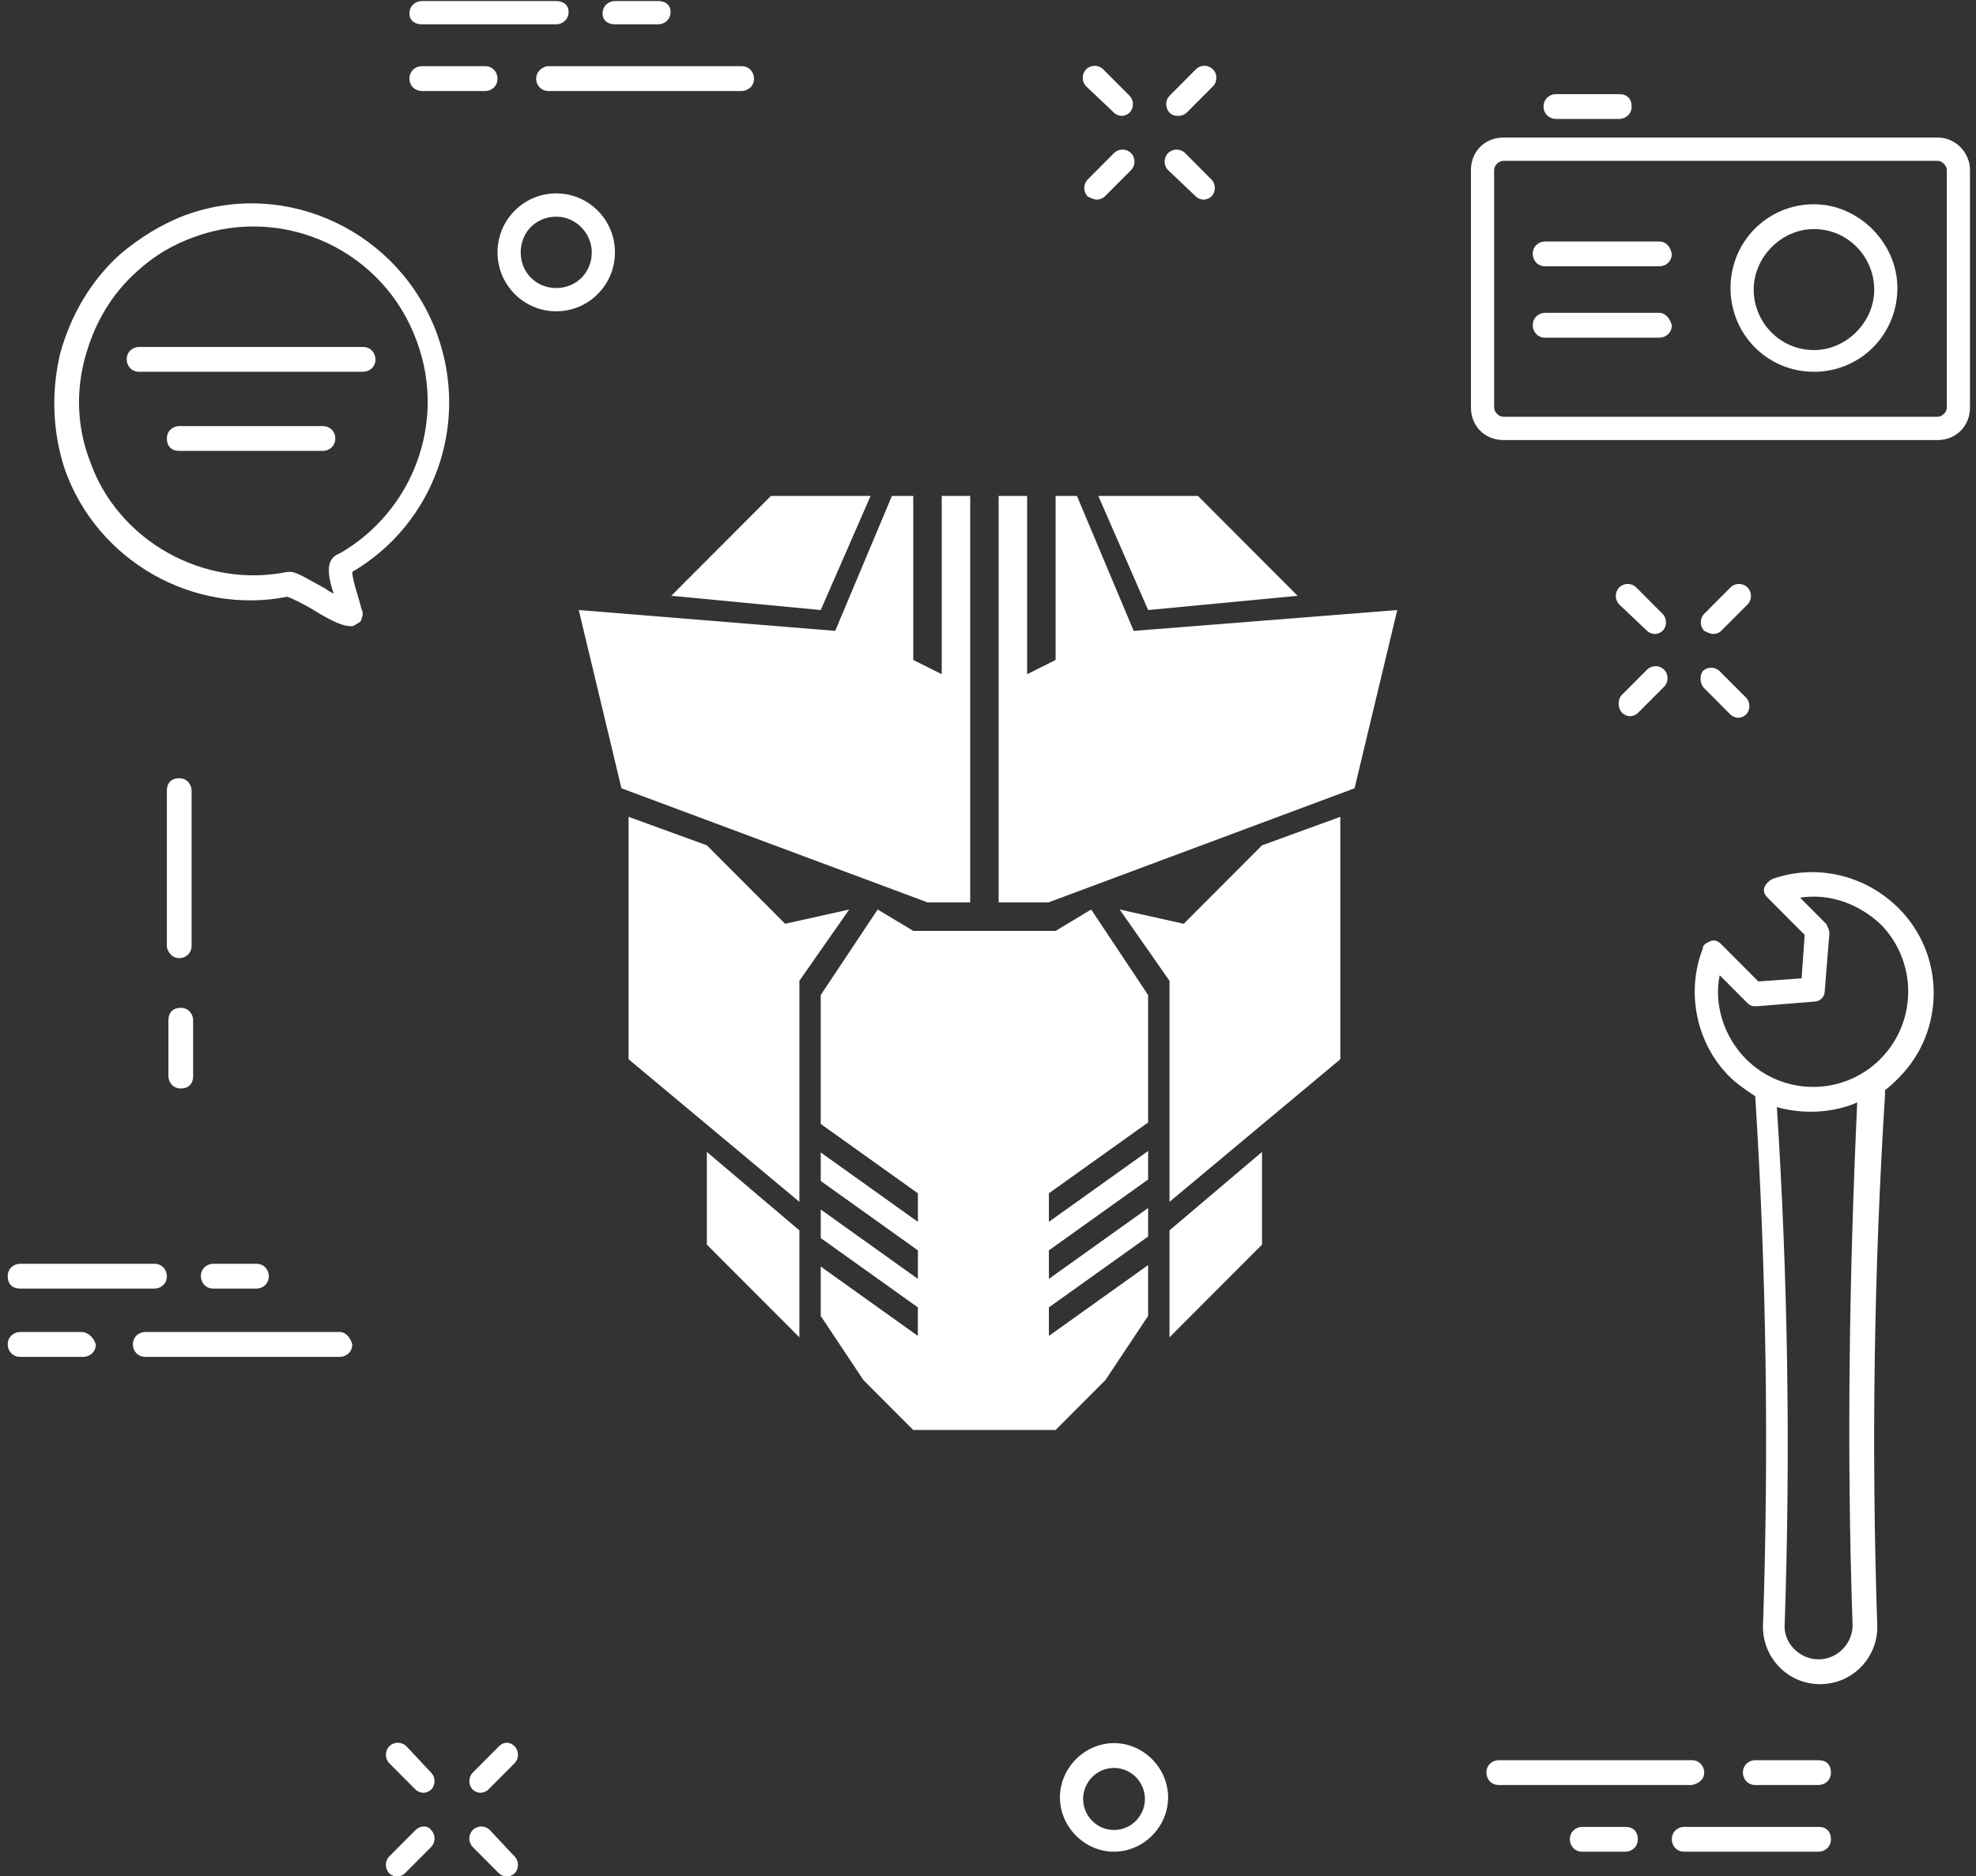 <svg height="227" viewBox="0 0 239 227" width="239" xmlns="http://www.w3.org/2000/svg">
  <rect x="0" y="0" width="239" height="227" fill="#333333" stroke="none"/>
  <g fill="#fff" fill-rule="evenodd">
    <g transform="">
      <path
        d="m21.678 115.918c.748 0 1.495-.563 1.495-1.501v-18.767c0-.751-.56-1.502-1.495-1.502-.934 0-1.495.563-1.495 1.502v18.954c.187.75.748 1.314 1.495 1.314zm-1.308 14.262c0 .751.56 1.502 1.495 1.502s1.495-.563 1.495-1.501v-6.756c0-.751-.56-1.502-1.495-1.502-.934 0-1.495.563-1.495 1.502v6.756zm39.806-99.652c0 3.941 3.177 7.132 7.102 7.132 3.924 0 7.101-3.19 7.101-7.132 0-3.94-3.177-7.131-7.101-7.131-3.925 0-7.102 3.19-7.102 7.131zm11.4 0c0 2.44-1.869 4.317-4.298 4.317-2.43 0-4.299-1.877-4.299-4.317s1.87-4.316 4.299-4.316c2.43 0 4.298 2.064 4.298 4.316zm63.166 180.35c-3.55 0-6.54 3.003-6.54 6.569s2.99 6.568 6.54 6.568c3.551 0 6.541-3.002 6.541-6.568s-2.99-6.569-6.54-6.569zm0 10.51c-2.055 0-3.737-1.69-3.737-3.753 0-2.065 1.682-3.754 3.737-3.754 2.056 0 3.738 1.69 3.738 3.754s-1.682 3.753-3.738 3.753zm71.39-6.944c0-.75-.561-1.501-1.496-1.501h-23.36c-.747 0-1.495.563-1.495 1.501 0 .75.56 1.502 1.495 1.502h23.36c.935-.188 1.496-.751 1.496-1.502zm13.828-1.501h-7.66c-.748 0-1.495.563-1.495 1.501 0 .75.56 1.502 1.495 1.502h7.662c.747 0 1.495-.563 1.495-1.502 0-.938-.56-1.501-1.495-1.501zm0 8.07h-16.258c-.747 0-1.495.563-1.495 1.501 0 .75.56 1.501 1.495 1.501h16.259c.747 0 1.495-.563 1.495-1.501s-.56-1.501-1.495-1.501zm-23.36 0h-5.232c-.748 0-1.495.563-1.495 1.501 0 .75.56 1.501 1.495 1.501h5.233c.747 0 1.495-.563 1.495-1.501s-.561-1.501-1.495-1.501zm-131.752-211.503c0 .75.56 1.5 1.495 1.5h23.36c.748 0 1.496-.562 1.496-1.5 0-.751-.56-1.502-1.495-1.502h-23.548c-.747.188-1.308.75-1.308 1.501zm-13.829 1.5h7.662c.748 0 1.495-.562 1.495-1.5 0-.751-.56-1.502-1.495-1.502h-7.661c-.748 0-1.495.563-1.495 1.501 0 .939.747 1.502 1.495 1.502zm0-8.069h16.259c.747 0 1.495-.563 1.495-1.501 0-.939-.748-1.314-1.495-1.314h-16.259c-.748 0-1.495.563-1.495 1.501 0 .939.747 1.314 1.495 1.314zm23.361 0h5.232c.748 0 1.495-.563 1.495-1.501 0-.939-.747-1.314-1.495-1.314h-5.233c-.747 0-1.495.563-1.495 1.501 0 .939.748 1.314 1.495 1.314zm-33.266 158.205h-23.547c-.748 0-1.495.563-1.495 1.501 0 .751.56 1.502 1.495 1.502h23.547c.748 0 1.495-.563 1.495-1.502-.187-.75-.747-1.5-1.495-1.5zm-31.209 0h-7.476c-.747 0-1.495.563-1.495 1.501 0 .751.561 1.502 1.495 1.502h7.663c.747 0 1.495-.563 1.495-1.502-.187-.75-.935-1.5-1.682-1.5zm-7.475-5.255h16.258c.748 0 1.495-.563 1.495-1.5 0-.752-.56-1.502-1.495-1.502h-16.258c-.747 0-1.495.563-1.495 1.501s.561 1.501 1.495 1.501zm28.593 0c.747 0 1.495-.563 1.495-1.5 0-.752-.561-1.502-1.495-1.502h-5.233c-.748 0-1.495.563-1.495 1.501 0 .75.56 1.501 1.495 1.501zm103.719-142.253c.187.188.561.376.935.376s.747-.188.934-.376c.56-.563.56-1.501 0-2.064l-3.177-3.19c-.57-.563-1.486-.563-2.056 0-.56.574-.56 1.49 0 2.064zm9.905 10.134c.187.188.56.376.935.376.373 0 .747-.188.934-.376.56-.563.56-1.501 0-2.064l-3.177-3.19c-.57-.563-1.486-.563-2.056 0-.56.574-.56 1.49 0 2.064zm-11.96.376c.373 0 .747-.188.934-.376l3.177-3.19c.56-.563.56-1.501 0-2.064-.57-.563-1.486-.563-2.056 0l-3.177 3.19c-.56.574-.56 1.49 0 2.064.374.188.748.376 1.122.376zm9.904-10.134c.374 0 .748-.188.935-.376l3.177-3.19c.56-.563.56-1.502 0-2.065-.57-.563-1.486-.563-2.056 0l-3.177 3.19c-.561.574-.561 1.491 0 2.065.374.376.748.376 1.121.376zm56.626 62.306c.187.187.56.375.934.375s.748-.188.935-.375c.56-.563.56-1.502 0-2.065l-3.177-3.19c-.57-.563-1.486-.563-2.056 0-.56.574-.56 1.49 0 2.064l3.364 3.19zm6.915 6.943 3.177 3.19c.186.188.56.376.934.376s.747-.188.934-.375c.561-.563.561-1.502 0-2.065l-3.177-3.189c-.569-.563-1.486-.563-2.055 0-.374.563-.374 1.501.187 2.064zm-9.905 3.003c.187.188.56.375.934.375s.748-.187.935-.375l3.177-3.19c.56-.563.56-1.502 0-2.065-.57-.563-1.486-.563-2.056 0l-3.177 3.19c-.374.564-.374 1.502.187 2.065zm11.026-9.571c.374 0 .747-.188.934-.375l3.177-3.19c.56-.564.56-1.502 0-2.065-.569-.563-1.486-.563-2.055 0l-3.177 3.19c-.561.574-.561 1.491 0 2.065.373.187.747.375 1.12.375zm-158.103 134.559c-.57-.563-1.486-.563-2.056 0-.56.574-.56 1.49 0 2.064l3.177 3.19c.187.188.561.376.935.376s.747-.188.934-.375c.56-.563.56-1.502 0-2.065zm10.092 10.134c-.57-.563-1.486-.563-2.056 0-.56.574-.56 1.49 0 2.064l3.177 3.19c.187.188.56.376.935.376.373 0 .747-.188.934-.375.56-.563.56-1.502 0-2.065zm-8.971 0-3.177 3.19c-.561.574-.561 1.491 0 2.065.187.187.561.375.935.375s.747-.188.934-.375l3.177-3.19c.56-.564.56-1.502 0-2.065-.374-.563-1.308-.563-1.869 0zm10.092-10.134-3.177 3.19c-.561.574-.561 1.491 0 2.065.187.187.56.375.934.375s.748-.188.935-.375l3.177-3.19c.56-.564.56-1.502 0-2.065s-1.308-.563-1.869 0zm-17.753-142.066c9.904-5.817 14.202-17.828 10.278-28.713-4.485-12.386-18.128-18.955-30.462-14.45-2.99 1.125-5.607 2.814-7.85 4.691-3.55 3.19-5.98 7.32-7.288 12.01-1.12 4.693-.934 9.572.561 14.076 3.925 11.073 15.511 17.641 26.911 15.389.56.188 2.056.938 2.99 1.501 2.43 1.502 3.738 2.065 4.672 2.065.187 0 .374 0 .561-.188.374-.188.748-.375.748-.75.187-.352.187-.775 0-1.127-.374-1.501-1.122-3.565-1.122-4.504zm-2.243 2.628c-.374-.188-.748-.376-.935-.563-2.43-1.314-3.55-2.065-4.298-2.065h-.374c-10.091 2.065-20.557-3.753-23.92-13.512-1.496-3.941-1.683-8.257-.561-12.386 1.12-4.129 3.177-7.695 6.354-10.51 2.055-1.876 4.298-3.19 6.914-4.128 10.84-3.941 22.987 1.689 26.911 12.761 3.551 9.759-.56 20.456-9.344 25.523-.934.376-2.056 1.126-.747 4.88z"/>
      <path
        d="m45.412 43.478c0-.751-.56-1.502-1.495-1.502h-27.097c-.747 0-1.495.563-1.495 1.502 0 .75.561 1.5 1.495 1.5h27.098c.748 0 1.495-.562 1.495-1.5zm-6.354 8.069h-17.38c-.747 0-1.495.563-1.495 1.502 0 .938.561 1.501 1.495 1.501h17.38c.748 0 1.496-.563 1.496-1.501 0-.939-.748-1.502-1.496-1.502zm175.296 54.8c-.398.212-.723.539-.934.938-.187.563 0 .938.374 1.314l4.485 4.504-.374 5.255-5.233.375-4.485-4.504c-.374-.375-.747-.563-1.308-.375-.374.187-.934.375-.934.938-2.056 5.255-.748 11.448 3.177 15.389.934.938 2.055 1.689 3.177 2.44 1.349 21.366 1.66 42.785.934 64.182 0 3.754 2.99 6.944 6.915 6.944 1.839 0 3.602-.732 4.9-2.035 1.298-1.303 2.022-3.07 2.014-4.909-.724-21.459-.412-42.941.935-64.37v-.563c.56-.376 1.121-.939 1.682-1.502 5.606-5.63 5.606-14.825 0-20.456-4.112-4.128-10.092-5.442-15.325-3.565zm9.718 90.269c0 2.252-1.869 4.128-4.111 4.128-2.243 0-4.112-1.876-4.112-3.94.748-21.395.374-42.602-.934-62.87 1.308.375 2.803.563 4.111.563 1.87 0 3.925-.375 5.607-1.126-.934 20.268-1.308 41.663-.56 63.245zm3.364-68.5c-4.485 4.504-11.773 4.504-16.259 0-2.616-2.627-3.924-6.568-3.177-10.134l3.364 3.378c.374.376.748.376 1.122.376l6.914-.563c.748 0 1.308-.563 1.308-1.314l.561-6.944c0-.375-.187-.75-.374-1.126l-3.177-3.19c3.551-.563 7.102.75 9.718 3.19 4.485 4.504 4.485 11.823 0 16.327zm6.914-111.476h-52.513c-2.243 0-3.925 1.69-3.925 3.942v28.713c0 2.252 1.682 3.941 3.925 3.941h52.514c2.242 0 3.924-1.689 3.924-3.94v-28.715c0-2.064-1.682-3.941-3.924-3.941zm1.122 32.655c0 .563-.56 1.126-1.121 1.126h-52.514c-.56 0-1.121-.563-1.121-1.126v-28.713c0-.563.56-1.126 1.12-1.126h52.515c.56 0 1.121.563 1.121 1.126z"/>
      <path
        d="m219.4 24.71c-5.606 0-10.091 4.505-10.091 10.135s4.485 10.134 10.091 10.134c5.607 0 10.092-4.504 10.092-10.134 0-5.443-4.672-10.134-10.092-10.134zm0 17.642c-4.111 0-7.288-3.378-7.288-7.32 0-3.94 3.364-7.319 7.288-7.319 4.112 0 7.289 3.378 7.289 7.32 0 3.94-3.364 7.319-7.289 7.319zm-18.688-13.137h-13.83c-.747 0-1.494.563-1.494 1.501 0 .75.56 1.501 1.495 1.501h13.829c.747 0 1.495-.563 1.495-1.5-.187-.94-.748-1.502-1.495-1.502zm0 8.633h-13.83c-.747 0-1.494.563-1.494 1.5 0 .752.56 1.502 1.495 1.502h13.829c.747 0 1.495-.563 1.495-1.501-.187-.75-.748-1.501-1.495-1.501zm-12.522-23.459h7.663c.748 0 1.495-.563 1.495-1.501 0-.939-.56-1.502-1.495-1.502h-7.662c-.748 0-1.495.563-1.495 1.502 0 .938.747 1.5 1.495 1.5z"/>
    </g>
    <g transform="translate(70 60)">
      <path
        d="m73.174 51.756-7.748-1.725 6.026 8.626v26.74l20.661-17.252v-29.328l-9.47 3.45z"
        fill-rule="nonzero"/>
      <path
        d="m13.774 51.756-7.748-1.725 6.026 8.626v26.74l20.661-17.252v-29.328l-9.47 3.45z"
        fill-rule="nonzero" transform="matrix(-1 0 0 1 38.739 0)"/>
      <path
        d="m29.27 89.775v-3.451l11.748 8.39.003-3.448-11.752-8.393v-3.451l11.748 8.39.003-3.448-11.752-8.393v-15.592l6.887-10.351 4.304 2.588h17.217l4.304-2.588 6.887 10.351v15.413l-12.002 8.571.003 3.448 11.999-8.569v3.451l-12.002 8.571.003 3.448 11.999-8.569v3.451l-12.002 8.571.003 3.448 11.999-8.569v6.152l-5.165 7.763-6.026 6.038h-17.217l-6.026-6.038-5.165-7.763v-5.973l11.748 8.39.003-3.448z"/>
      <path d="m71.452 101.786 11.191-11.214v-11.214l-11.191 9.489z" fill-rule="nonzero"/>
      <path d="m15.496 101.786 11.191-11.214v-11.214l-11.191 9.489z" fill-rule="nonzero"
            transform="matrix(-1 0 0 1 42.183 0)"/>
      <path
        d="m43.904 0h3.443v49.168h-5.165l-11.191-32.779 6.887-16.389h2.583v19.84l3.443 1.725zm6.887 0h3.443v21.565l3.443-1.725v-19.84h2.583l6.887 16.389-10.33 32.779h-6.026z"/>
      <g fill-rule="nonzero">
        <path
          d="m42.183 49.168-37.017-13.802-5.165-21.565 31.852 2.588 11.191 32.779z"/>
        <path
          d="m98.139 49.168-37.017-13.802-5.165-21.565 32.713 2.588 10.33 32.779z"
          transform="matrix(-1 0 0 1 154.957 0)"/>
        <path d="m68.87 13.802 18.078-1.725-12.052-12.076h-12.052z"/>
        <path d="m17.217 13.802 18.078-1.725-12.052-12.076h-12.052z"
              transform="matrix(-1 0 0 1 46.487 0)"/>
      </g>
    </g>
  </g>
</svg>
